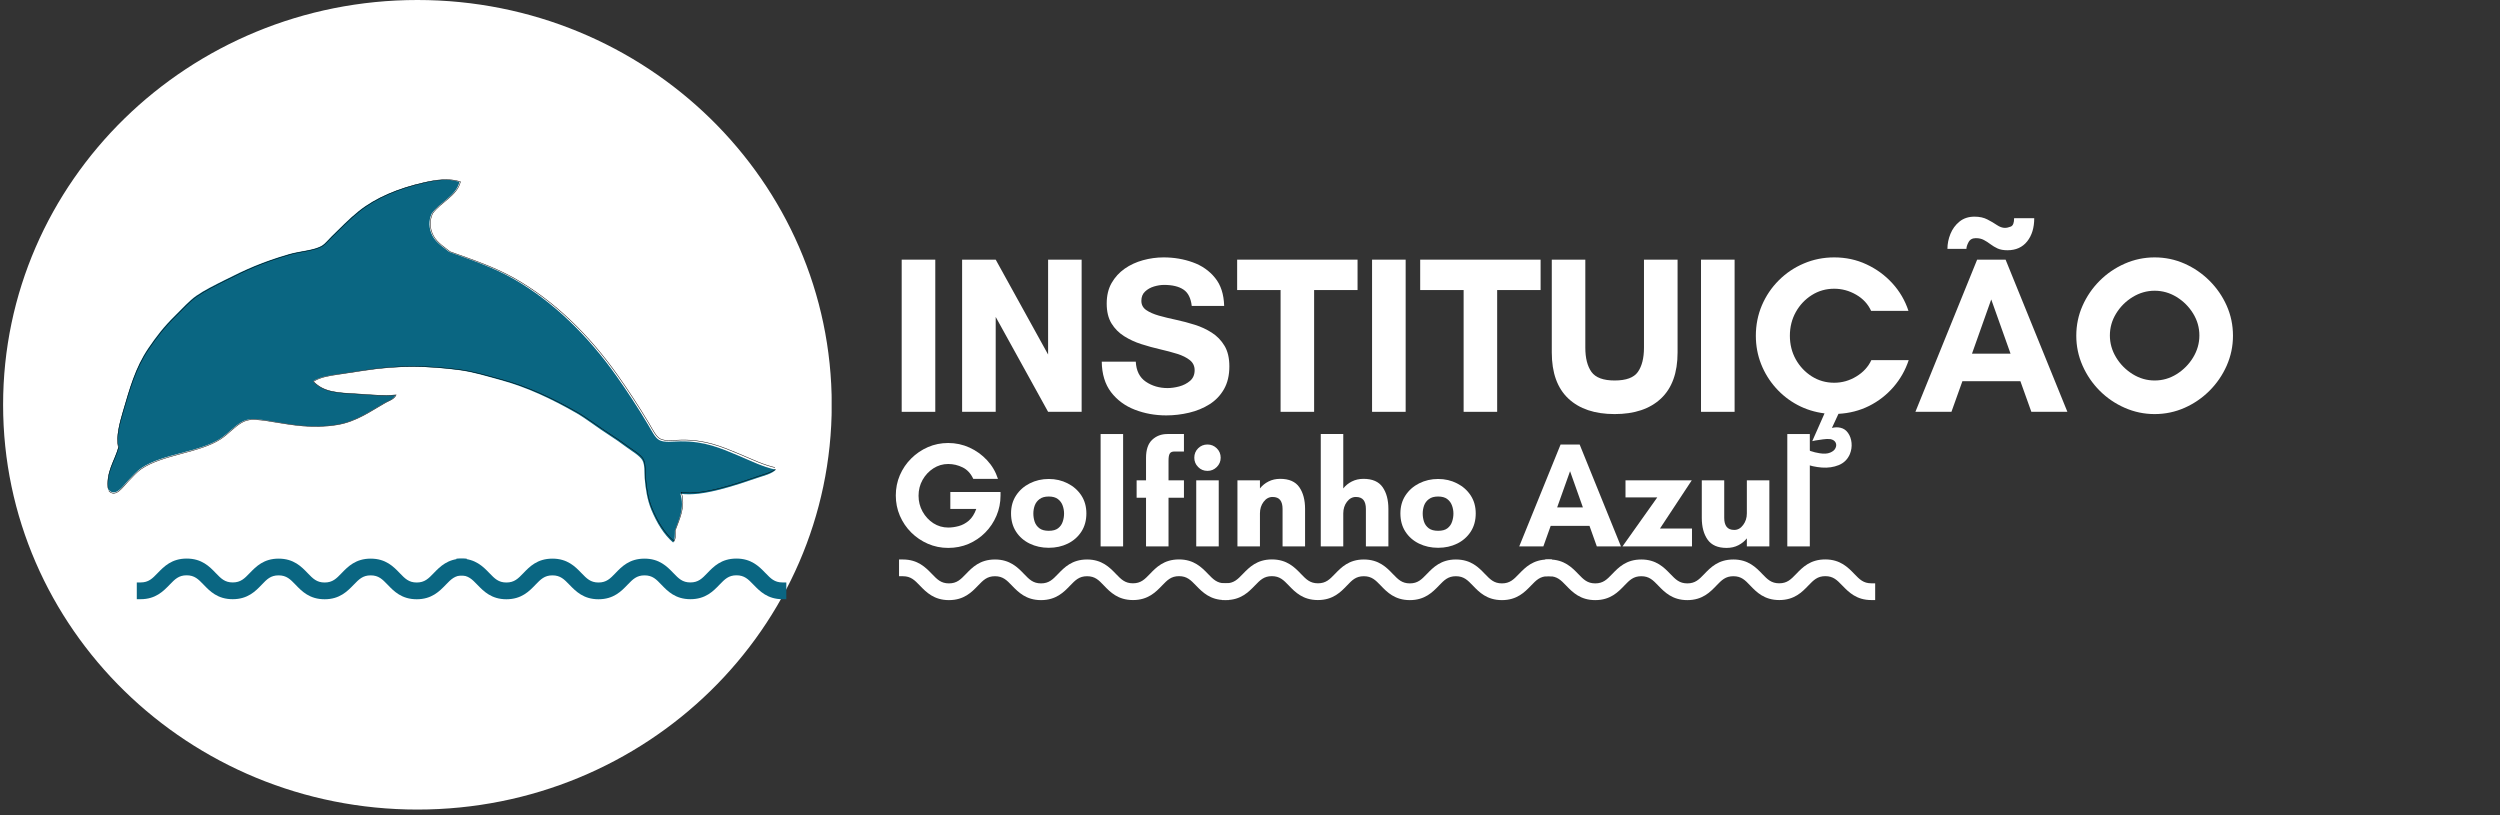 <svg xmlns="http://www.w3.org/2000/svg" xmlns:xlink="http://www.w3.org/1999/xlink" width="831" zoomAndPan="magnify" viewBox="0 0 623.25 203.25" height="271" preserveAspectRatio="xMidYMid meet" version="1.2"><rect x="0" y="0" width="623.25" height="203.25" fill="#333333" stroke="none"/><defs><clipPath id="190b3f7098"><path d="M 224 139.465 L 306.75 139.465 L 306.75 149.926 L 224 149.926 Z M 224 139.465 "/></clipPath><clipPath id="846fad974f"><path d="M 0.773 0 L 208 0 L 208 201.824 L 0.773 201.824 Z M 0.773 0 "/></clipPath><clipPath id="7a3b6d8687"><path d="M 104.062 0 C 47.016 0 0.773 45.18 0.773 100.914 C 0.773 156.645 47.016 201.824 104.062 201.824 C 161.105 201.824 207.352 156.645 207.352 100.914 C 207.352 45.18 161.105 0 104.062 0 Z M 104.062 0 "/></clipPath><clipPath id="445313f3d3"><path d="M 26 44 L 194 44 L 194 136 L 26 136 Z M 26 44 "/></clipPath><clipPath id="021bad949b"><path d="M 44.512 175.559 L 196.254 125.902 L 163.637 26.246 L 11.895 75.906 Z M 44.512 175.559 "/></clipPath><clipPath id="7894203383"><path d="M 26 44 L 195 44 L 195 136 L 26 136 Z M 26 44 "/></clipPath><clipPath id="50b6289b24"><path d="M 44.512 175.559 L 196.254 125.902 L 163.637 26.246 L 11.895 75.906 Z M 44.512 175.559 "/></clipPath><clipPath id="866ce002f2"><path d="M 113.48 139.25 L 196.426 139.25 L 196.426 149.711 L 113.48 149.711 Z M 113.48 139.25 "/></clipPath><clipPath id="8943963f90"><path d="M 34 139.25 L 116.652 139.25 L 116.652 149.711 L 34 149.711 Z M 34 139.25 "/></clipPath><clipPath id="5693ffc45e"><path d="M 304.324 139.465 L 387 139.465 L 387 149.926 L 304.324 149.926 Z M 304.324 139.465 "/></clipPath><clipPath id="5bb615f874"><path d="M 385 139.465 L 467.875 139.465 L 467.875 149.926 L 385 149.926 Z M 385 139.465 "/></clipPath></defs><g id="ae668311a1"><g clip-rule="nonzero" clip-path="url(#190b3f7098)"><path style=" stroke:none;fill-rule:nonzero;fill:#ffffff;fill-opacity:1;" d="M 305.395 145.418 C 303.422 145.418 302.473 144.441 301.172 143.094 L 301.141 143.059 C 299.586 141.453 297.656 139.465 293.918 139.465 C 290.145 139.465 288.219 141.469 286.66 143.094 C 285.359 144.441 284.414 145.418 282.438 145.418 C 280.465 145.418 279.516 144.441 278.215 143.094 L 278.168 143.043 C 276.625 141.453 274.715 139.48 271.008 139.48 C 267.234 139.48 265.309 141.488 263.766 143.094 L 263.75 143.109 C 262.449 144.457 261.504 145.438 259.527 145.438 C 257.555 145.438 256.605 144.457 255.309 143.109 L 255.258 143.059 C 253.719 141.469 251.793 139.48 248.051 139.48 C 244.277 139.48 242.352 141.488 240.809 143.094 L 240.793 143.109 C 239.492 144.457 238.547 145.438 236.57 145.438 C 234.598 145.438 233.648 144.457 232.352 143.109 L 232.316 143.074 C 230.762 141.469 228.832 139.48 225.094 139.48 L 224.129 139.48 L 224.129 143.652 L 225.094 143.652 C 227.066 143.652 228.016 144.633 229.316 145.98 L 229.363 146.031 C 230.906 147.621 232.832 149.609 236.57 149.609 C 240.344 149.609 242.27 147.602 243.812 145.996 L 243.828 145.98 C 245.129 144.633 246.074 143.652 248.051 143.652 C 250.023 143.652 250.973 144.633 252.273 145.98 L 252.305 146.016 C 253.863 147.621 255.789 149.609 259.527 149.609 C 263.301 149.609 265.227 147.602 266.77 145.996 L 266.785 145.98 C 268.086 144.633 269.035 143.652 271.008 143.652 C 273 143.652 273.93 144.633 275.215 145.98 C 276.754 147.586 278.684 149.594 282.453 149.594 C 286.227 149.594 288.152 147.586 289.695 145.98 L 289.711 145.965 C 291.012 144.617 291.957 143.637 293.934 143.637 C 295.906 143.637 296.855 144.617 298.156 145.965 L 298.188 145.996 C 299.746 147.602 301.672 149.594 305.395 149.594 L 306.359 149.594 L 306.359 145.418 Z M 305.395 145.418 "/></g><g clip-rule="nonzero" clip-path="url(#846fad974f)"><g clip-rule="nonzero" clip-path="url(#7a3b6d8687)"><path style=" stroke:none;fill-rule:nonzero;fill:#ffffff;fill-opacity:1;" d="M 0.773 0 L 207.328 0 L 207.328 201.824 L 0.773 201.824 Z M 0.773 0 "/></g></g><g clip-rule="nonzero" clip-path="url(#445313f3d3)"><g clip-rule="nonzero" clip-path="url(#021bad949b)"><path style=" stroke:none;fill-rule:nonzero;fill:#0a6682;fill-opacity:1;" d="M 89.387 52.656 C 86.906 54.641 84.785 56.898 82.594 59.008 C 81.848 59.727 81.062 60.734 80.309 61.211 C 78.387 62.426 74.809 62.574 72.105 63.352 C 65.355 65.297 61.195 67.207 55.984 69.84 C 53.543 71.07 51.008 72.305 48.973 73.711 C 47.234 74.914 45.445 76.91 43.641 78.691 C 40.793 81.5 38.996 83.855 37.012 86.77 C 33.695 91.641 32.312 96.855 30.613 102.641 C 29.871 105.168 28.832 108.91 29.531 111.387 C 28.598 114.875 26.32 117.562 26.984 122.008 C 28.789 124.145 30.664 121.105 31.957 119.777 C 33.023 118.672 34.148 117.406 35.188 116.707 C 40.578 113.062 49.66 112.773 54.941 109.328 C 56.812 108.105 58.227 106.41 60.113 105.273 C 61.902 104.191 63.641 104.5 65.219 104.652 C 66.059 104.734 66.973 104.914 67.754 105.043 C 72.805 105.887 77.898 106.867 83.984 105.871 C 88.867 105.07 92.457 102.371 95.992 100.391 C 96.891 99.891 98.152 99.551 98.609 98.484 C 95.367 98.785 92.48 98.426 88.918 98.203 C 84.242 97.914 80.664 97.852 78.02 95.059 C 79.711 93.961 81.973 93.621 84.016 93.332 C 86.242 93.016 88.445 92.68 90.574 92.355 C 99.566 90.984 106.77 91.27 114.273 92.234 C 117.918 92.703 121.508 93.844 124.758 94.723 C 131.41 96.531 137.547 99.473 143.547 102.895 C 146.262 104.449 148.949 106.625 151.973 108.547 C 153.297 109.387 154.664 110.359 156.141 111.449 C 157.547 112.484 159.562 113.652 160.156 114.766 C 160.809 115.996 160.594 117.648 160.715 119.184 C 160.93 121.855 161.359 124.652 162.391 127.125 C 163.727 130.328 165.5 133.289 167.84 135.281 C 168.305 134.473 168.23 133.336 168.258 132.27 C 169.219 129.562 170.734 126.684 169.617 123.074 C 174.953 123.965 183.738 120.871 189.035 119.07 C 190.629 118.527 192.312 118.164 193.43 117.102 C 190.102 116.379 187.375 114.977 184.258 113.66 C 179.539 111.668 175.625 109.969 169.652 110.031 C 167.715 110.051 165.609 110.41 164.312 109.695 C 163.316 109.152 162.52 107.488 161.598 105.934 C 159.105 101.73 156.223 97.355 153.805 93.926 C 146.543 83.609 137.855 75.176 128.137 69.598 C 123.215 66.77 117.832 64.914 111.992 62.805 C 110.785 61.805 108.742 60.59 107.805 58.77 C 106.844 56.895 106.84 54.973 107.617 53.246 C 109.621 50.43 113.703 48.855 114.543 45.348 C 111.637 44.406 108.559 44.859 105.605 45.516 C 99.23 46.934 93.594 49.297 89.387 52.656 "/></g></g><g clip-rule="nonzero" clip-path="url(#7894203383)"><g clip-rule="nonzero" clip-path="url(#50b6289b24)"><path style="fill:none;stroke-width:1;stroke-linecap:butt;stroke-linejoin:miter;stroke:#000000;stroke-opacity:1;stroke-miterlimit:4;" d="M 459.301 932.515 C 433.311 922.639 409.561 909.47 385.631 897.745 C 377.482 893.748 368.224 887.425 360.668 885.489 C 341.407 880.555 311.292 889.167 286.733 890.07 C 225.396 892.291 185.66 887.67 135.234 879.86 C 111.617 876.226 87.21 872.817 66.489 866.583 C 48.785 861.242 28.504 849.362 8.677 839.334 C -22.603 823.529 -43.925 808.644 -68.323 789.572 C -109.101 757.689 -134.757 717.581 -164.59 673.542 C -177.622 654.303 -196.421 625.65 -197.346 602.866 C -214.579 576.061 -240.794 559.704 -247.361 520.435 C -238.183 497.466 -214.353 517.893 -200.007 525.515 C -188.148 531.886 -175.366 539.444 -164.838 542.469 C -110.17 558.305 -33.969 535.708 19.249 550.167 C 38.109 555.307 54.459 565.688 73.215 570.061 C 91.012 574.243 104.607 566.853 117.297 561.22 C 124.048 558.214 131.15 554.182 137.287 550.943 C 176.934 529.916 216.567 507.619 269.81 499.234 C 312.532 492.52 349.677 505.358 384.415 512.294 C 393.234 514.029 404.635 513.413 411.328 521.135 C 383.589 527.538 360.595 538.521 331.618 550.215 C 293.577 565.537 264.035 575.925 249.666 606.736 C 266.695 611.319 286.399 607.947 304.149 604.751 C 323.498 601.279 342.705 598.035 361.264 594.898 C 439.659 581.661 498.697 559.406 558.385 530.598 C 587.375 516.605 614.084 497.105 638.682 480.745 C 689.006 447.178 731.969 405.492 772.491 360.136 C 790.809 339.56 807.212 313.828 827.095 289.309 C 835.808 278.586 844.517 266.626 853.816 253.378 C 862.68 240.784 876.243 225.392 878.147 214.38 C 880.22 202.219 873.945 188.895 870.778 175.632 C 865.3 152.538 861.267 127.799 863.11 104.132 C 865.497 73.473 872.176 43.648 886.191 20.421 C 892.248 25.95 894.722 35.728 897.847 44.634 C 913.184 64.784 933.594 84.852 934.127 118.329 C 976.014 96.121 1057.372 97.963 1106.251 98.53 C 1120.96 98.71 1135.928 97.129 1148.093 102.998 C 1122.421 118.257 1103.591 137.583 1081.285 157.261 C 1047.516 187.045 1019.633 212.144 969.868 228.079 C 953.726 233.255 935.266 236.031 926.44 245.626 C 919.645 252.944 917.55 269.155 914.121 284.789 C 904.85 327.057 892.802 371.848 882.046 407.397 C 849.785 514.296 800.568 609.267 735.026 683.033 C 701.843 720.417 662.188 750.879 619.429 784.74 C 612.124 796.489 598.461 812.351 595.624 830.265 C 592.741 848.705 597.932 864.902 609.079 877.3 C 633.374 895.496 671.548 897.503 688.056 924.731 C 666.482 940.67 639.69 945.338 613.385 947.95 C 556.595 953.579 503.366 949.212 459.301 932.515 " transform="matrix(0.109,-0.036,-0.035,-0.107,72.16,169.019)"/></g></g><g clip-rule="nonzero" clip-path="url(#866ce002f2)"><path style=" stroke:none;fill-rule:nonzero;fill:#0a6682;fill-opacity:1;" d="M 195.066 145.203 C 193.094 145.203 192.145 144.227 190.848 142.875 L 190.812 142.844 C 189.258 141.238 187.328 139.25 183.59 139.25 C 179.816 139.25 177.891 141.254 176.332 142.875 C 175.031 144.227 174.086 145.203 172.109 145.203 C 170.137 145.203 169.188 144.227 167.887 142.875 L 167.84 142.828 C 166.301 141.238 164.391 139.266 160.68 139.266 C 156.906 139.266 154.98 141.27 153.441 142.875 L 153.426 142.895 C 152.125 144.242 151.176 145.219 149.203 145.219 C 147.227 145.219 146.281 144.242 144.98 142.895 L 144.93 142.844 C 143.391 141.254 141.465 139.266 137.723 139.266 C 133.949 139.266 132.023 141.27 130.484 142.875 L 130.465 142.895 C 129.168 144.242 128.219 145.219 126.246 145.219 C 124.27 145.219 123.324 144.242 122.023 142.895 L 121.988 142.859 C 120.434 141.254 118.508 139.266 114.766 139.266 L 113.801 139.266 L 113.801 143.438 L 114.766 143.438 C 116.742 143.438 117.688 144.418 118.988 145.766 L 119.035 145.816 C 120.578 147.402 122.504 149.395 126.246 149.395 C 130.016 149.395 131.945 147.387 133.484 145.781 L 133.5 145.766 C 134.801 144.418 135.75 143.438 137.723 143.438 C 139.699 143.438 140.645 144.418 141.945 145.766 L 141.977 145.797 C 143.535 147.402 145.461 149.395 149.203 149.395 C 152.973 149.395 154.902 147.387 156.441 145.781 L 156.457 145.766 C 157.758 144.418 158.707 143.438 160.68 143.438 C 162.672 143.438 163.602 144.418 164.887 145.766 C 166.426 147.371 168.355 149.379 172.125 149.379 C 175.898 149.379 177.824 147.371 179.367 145.766 L 179.383 145.75 C 180.684 144.402 181.629 143.422 183.605 143.422 C 185.582 143.422 186.527 144.402 187.828 145.75 L 187.859 145.781 C 189.418 147.387 191.344 149.379 195.066 149.379 L 196.031 149.379 L 196.031 145.203 Z M 195.066 145.203 "/></g><g clip-rule="nonzero" clip-path="url(#8943963f90)"><path style=" stroke:none;fill-rule:nonzero;fill:#0a6682;fill-opacity:1;" d="M 35.066 145.203 C 37.039 145.203 37.988 144.227 39.289 142.875 L 39.32 142.844 C 40.879 141.238 42.805 139.25 46.543 139.25 C 50.316 139.25 52.242 141.254 53.801 142.875 C 55.102 144.227 56.047 145.203 58.023 145.203 C 59.996 145.203 60.945 144.227 62.246 142.875 L 62.293 142.828 C 63.836 141.238 65.746 139.266 69.453 139.266 C 73.227 139.266 75.152 141.27 76.695 142.875 L 76.711 142.895 C 78.012 144.242 78.957 145.219 80.934 145.219 C 82.906 145.219 83.855 144.242 85.156 142.895 L 85.203 142.844 C 86.742 141.254 88.672 139.266 92.41 139.266 C 96.184 139.266 98.109 141.27 99.652 142.875 L 99.668 142.895 C 100.969 144.242 101.914 145.219 103.891 145.219 C 105.863 145.219 106.812 144.242 108.113 142.895 L 108.145 142.859 C 109.703 141.254 111.629 139.266 115.367 139.266 L 116.332 139.266 L 116.332 143.438 L 115.367 143.438 C 113.395 143.438 112.445 144.418 111.145 145.766 L 111.098 145.816 C 109.559 147.402 107.629 149.395 103.891 149.395 C 100.117 149.395 98.191 147.387 96.648 145.781 L 96.633 145.766 C 95.332 144.418 94.387 143.438 92.41 143.438 C 90.438 143.438 89.488 144.418 88.188 145.766 L 88.156 145.797 C 86.598 147.402 84.672 149.395 80.934 149.395 C 77.16 149.395 75.234 147.387 73.691 145.781 L 73.676 145.766 C 72.375 144.418 71.43 143.438 69.453 143.438 C 67.465 143.438 66.531 144.418 65.246 145.766 C 63.707 147.371 61.781 149.379 58.008 149.379 C 54.234 149.379 52.309 147.371 50.766 145.766 L 50.75 145.75 C 49.449 144.402 48.504 143.422 46.527 143.422 C 44.555 143.422 43.605 144.402 42.305 145.75 L 42.273 145.781 C 40.719 147.387 38.789 149.379 35.066 149.379 L 34.102 149.379 L 34.102 145.203 Z M 35.066 145.203 "/></g><g style="fill:#ffffff;fill-opacity:1;"><g transform="translate(221.448, 136.22)"><path style="stroke:none" d="M 14.938 -20.547 C 13.594 -20.547 12.359 -20.18 11.234 -19.453 C 10.117 -18.734 9.223 -17.773 8.547 -16.578 C 7.879 -15.391 7.547 -14.07 7.547 -12.625 C 7.547 -11.207 7.879 -9.895 8.547 -8.688 C 9.223 -7.477 10.117 -6.508 11.234 -5.781 C 12.359 -5.062 13.594 -4.703 14.938 -4.703 C 15.758 -4.703 16.625 -4.82 17.531 -5.062 C 18.445 -5.301 19.297 -5.754 20.078 -6.422 C 20.859 -7.098 21.477 -8.07 21.938 -9.344 L 15.469 -9.344 L 15.469 -13.562 L 27.984 -13.562 L 27.984 -12.703 C 27.984 -10.91 27.645 -9.223 26.969 -7.641 C 26.301 -6.055 25.367 -4.66 24.172 -3.453 C 22.973 -2.242 21.586 -1.301 20.016 -0.625 C 18.453 0.039 16.758 0.375 14.938 0.375 C 13.145 0.375 11.457 0.031 9.875 -0.656 C 8.301 -1.344 6.914 -2.281 5.719 -3.469 C 4.52 -4.664 3.578 -6.055 2.891 -7.641 C 2.211 -9.223 1.875 -10.91 1.875 -12.703 C 1.875 -14.492 2.211 -16.18 2.891 -17.766 C 3.578 -19.348 4.52 -20.734 5.719 -21.922 C 6.914 -23.117 8.301 -24.062 9.875 -24.75 C 11.457 -25.438 13.145 -25.781 14.938 -25.781 C 16.812 -25.781 18.582 -25.398 20.25 -24.641 C 21.914 -23.879 23.367 -22.832 24.609 -21.5 C 25.859 -20.164 26.77 -18.613 27.344 -16.844 L 21.188 -16.844 C 20.562 -18.188 19.676 -19.141 18.531 -19.703 C 17.383 -20.266 16.188 -20.547 14.938 -20.547 Z M 14.938 -20.547 "/></g></g><g style="fill:#ffffff;fill-opacity:1;"><g transform="translate(250.74, 136.22)"><path style="stroke:none" d="M 10.719 -3.891 C 11.719 -3.891 12.488 -4.098 13.031 -4.516 C 13.582 -4.941 13.969 -5.484 14.188 -6.141 C 14.414 -6.805 14.531 -7.488 14.531 -8.188 C 14.531 -8.883 14.41 -9.555 14.172 -10.203 C 13.941 -10.848 13.551 -11.379 13 -11.797 C 12.445 -12.223 11.688 -12.438 10.719 -12.438 C 9.75 -12.438 8.984 -12.223 8.422 -11.797 C 7.859 -11.379 7.457 -10.848 7.219 -10.203 C 6.988 -9.555 6.875 -8.883 6.875 -8.188 C 6.875 -7.488 6.984 -6.805 7.203 -6.141 C 7.43 -5.484 7.828 -4.941 8.391 -4.516 C 8.953 -4.098 9.727 -3.891 10.719 -3.891 Z M 10.719 -16.812 C 12.438 -16.812 14.004 -16.445 15.422 -15.719 C 16.848 -15 17.984 -14 18.828 -12.719 C 19.672 -11.438 20.094 -9.938 20.094 -8.219 C 20.094 -6.477 19.676 -4.961 18.844 -3.672 C 18.008 -2.391 16.883 -1.398 15.469 -0.703 C 14.051 -0.004 12.469 0.344 10.719 0.344 C 8.977 0.344 7.391 -0.004 5.953 -0.703 C 4.523 -1.398 3.395 -2.391 2.562 -3.672 C 1.727 -4.961 1.312 -6.477 1.312 -8.219 C 1.312 -9.938 1.734 -11.438 2.578 -12.719 C 3.422 -14 4.555 -15 5.984 -15.719 C 7.422 -16.445 9 -16.812 10.719 -16.812 Z M 10.719 -16.812 "/></g></g><g style="fill:#ffffff;fill-opacity:1;"><g transform="translate(272.148, 136.22)"><path style="stroke:none" d="M 7.844 0 L 2.234 0 L 2.234 -28.016 L 7.844 -28.016 Z M 7.844 0 "/></g></g><g style="fill:#ffffff;fill-opacity:1;"><g transform="translate(282.236, 136.22)"><path style="stroke:none" d="M 8.781 -28.016 L 12.922 -28.016 L 12.922 -23.656 L 10.531 -23.656 C 9.957 -23.656 9.57 -23.477 9.375 -23.125 C 9.176 -22.781 9.078 -22.207 9.078 -21.406 L 9.078 -16.469 L 12.922 -16.469 L 12.922 -12.141 L 9.078 -12.141 L 9.078 0 L 3.469 0 L 3.469 -12.141 L 1.125 -12.141 L 1.125 -16.469 L 3.469 -16.469 L 3.469 -22.078 C 3.469 -24.117 3.977 -25.617 5 -26.578 C 6.02 -27.535 7.281 -28.016 8.781 -28.016 Z M 8.781 -28.016 "/></g></g><g style="fill:#ffffff;fill-opacity:1;"><g transform="translate(295.799, 136.22)"><path style="stroke:none" d="M 1.938 -22.109 C 1.938 -23.035 2.254 -23.816 2.891 -24.453 C 3.523 -25.086 4.305 -25.406 5.234 -25.406 C 6.129 -25.406 6.898 -25.086 7.547 -24.453 C 8.191 -23.816 8.516 -23.035 8.516 -22.109 C 8.516 -21.211 8.191 -20.441 7.547 -19.797 C 6.898 -19.148 6.129 -18.828 5.234 -18.828 C 4.305 -18.828 3.523 -19.148 2.891 -19.797 C 2.254 -20.441 1.938 -21.211 1.938 -22.109 Z M 8.031 0 L 2.422 0 L 2.422 -16.469 L 8.031 -16.469 Z M 8.031 0 "/></g></g><g style="fill:#ffffff;fill-opacity:1;"><g transform="translate(306.26, 136.22)"><path style="stroke:none" d="M 19.094 -9.344 L 19.094 0 L 13.484 0 L 13.484 -9.344 C 13.484 -10.312 13.285 -11.051 12.891 -11.562 C 12.492 -12.07 11.859 -12.328 10.984 -12.328 C 10.109 -12.328 9.363 -11.922 8.75 -11.109 C 8.145 -10.305 7.844 -9.344 7.844 -8.219 L 7.844 0 L 2.234 0 L 2.234 -16.469 L 7.844 -16.469 L 7.844 -14.453 C 8.414 -15.18 9.129 -15.758 9.984 -16.188 C 10.848 -16.625 11.816 -16.844 12.891 -16.844 C 15.109 -16.844 16.695 -16.148 17.656 -14.766 C 18.613 -13.391 19.094 -11.582 19.094 -9.344 Z M 19.094 -9.344 "/></g></g><g style="fill:#ffffff;fill-opacity:1;"><g transform="translate(327.033, 136.22)"><path style="stroke:none" d="M 19.094 -9.344 L 19.094 0 L 13.484 0 L 13.484 -9.344 C 13.484 -10.312 13.285 -11.051 12.891 -11.562 C 12.492 -12.07 11.859 -12.328 10.984 -12.328 C 10.109 -12.328 9.363 -11.922 8.75 -11.109 C 8.145 -10.305 7.844 -9.344 7.844 -8.219 L 7.844 0 L 2.234 0 L 2.234 -28.016 L 7.844 -28.016 L 7.844 -14.453 C 8.414 -15.18 9.129 -15.758 9.984 -16.188 C 10.848 -16.625 11.816 -16.844 12.891 -16.844 C 15.109 -16.844 16.695 -16.148 17.656 -14.766 C 18.613 -13.391 19.094 -11.582 19.094 -9.344 Z M 19.094 -9.344 "/></g></g><g style="fill:#ffffff;fill-opacity:1;"><g transform="translate(347.807, 136.22)"><path style="stroke:none" d="M 10.719 -3.891 C 11.719 -3.891 12.488 -4.098 13.031 -4.516 C 13.582 -4.941 13.969 -5.484 14.188 -6.141 C 14.414 -6.805 14.531 -7.488 14.531 -8.188 C 14.531 -8.883 14.41 -9.555 14.172 -10.203 C 13.941 -10.848 13.551 -11.379 13 -11.797 C 12.445 -12.223 11.688 -12.438 10.719 -12.438 C 9.75 -12.438 8.984 -12.223 8.422 -11.797 C 7.859 -11.379 7.457 -10.848 7.219 -10.203 C 6.988 -9.555 6.875 -8.883 6.875 -8.188 C 6.875 -7.488 6.984 -6.805 7.203 -6.141 C 7.43 -5.484 7.828 -4.941 8.391 -4.516 C 8.953 -4.098 9.727 -3.891 10.719 -3.891 Z M 10.719 -16.812 C 12.438 -16.812 14.004 -16.445 15.422 -15.719 C 16.848 -15 17.984 -14 18.828 -12.719 C 19.672 -11.438 20.094 -9.938 20.094 -8.219 C 20.094 -6.477 19.676 -4.961 18.844 -3.672 C 18.008 -2.391 16.883 -1.398 15.469 -0.703 C 14.051 -0.004 12.469 0.344 10.719 0.344 C 8.977 0.344 7.391 -0.004 5.953 -0.703 C 4.523 -1.398 3.395 -2.391 2.562 -3.672 C 1.727 -4.961 1.312 -6.477 1.312 -8.219 C 1.312 -9.938 1.734 -11.438 2.578 -12.719 C 3.422 -14 4.555 -15 5.984 -15.719 C 7.422 -16.445 9 -16.812 10.719 -16.812 Z M 10.719 -16.812 "/></g></g><g style="fill:#ffffff;fill-opacity:1;"><g transform="translate(369.215, 136.22)"><path style="stroke:none" d=""/></g></g><g style="fill:#ffffff;fill-opacity:1;"><g transform="translate(378.556, 136.22)"><path style="stroke:none" d="M 16.062 -9.719 L 12.859 -18.75 L 9.641 -9.719 Z M 25.547 0 L 19.531 0 L 17.703 -5.125 L 8.031 -5.125 L 6.203 0 L 0.188 0 L 10.5 -25.406 L 15.25 -25.406 Z M 25.547 0 "/></g></g><g style="fill:#ffffff;fill-opacity:1;"><g transform="translate(404.298, 136.22)"><path style="stroke:none" d="M 17.516 -4.453 L 17.516 0 L 0.188 0 L 8.859 -12.219 L 0.938 -12.219 L 0.938 -16.469 L 17.453 -16.469 L 9.531 -4.453 Z M 17.516 -4.453 "/></g></g><g style="fill:#ffffff;fill-opacity:1;"><g transform="translate(422.381, 136.22)"><path style="stroke:none" d="M 1.875 -7.094 L 1.875 -16.469 L 7.469 -16.469 L 7.469 -7.094 C 7.469 -6.145 7.664 -5.41 8.062 -4.891 C 8.469 -4.367 9.102 -4.109 9.969 -4.109 C 10.844 -4.109 11.582 -4.52 12.188 -5.344 C 12.801 -6.164 13.109 -7.125 13.109 -8.219 L 13.109 -16.469 L 18.719 -16.469 L 18.719 0 L 13.109 0 L 13.109 -2.016 C 12.566 -1.316 11.863 -0.742 11 -0.297 C 10.145 0.148 9.164 0.375 8.062 0.375 C 5.875 0.375 4.297 -0.312 3.328 -1.688 C 2.359 -3.07 1.875 -4.875 1.875 -7.094 Z M 1.875 -7.094 "/></g></g><g style="fill:#ffffff;fill-opacity:1;"><g transform="translate(443.342, 136.22)"><path style="stroke:none" d="M 7.844 0 L 2.234 0 L 2.234 -28.016 L 7.844 -28.016 Z M 7.844 0 "/></g></g><g style="fill:#ffffff;fill-opacity:1;"><g transform="translate(221.448, 102.668)"><path style="stroke:none" d="M 11.719 0 L 3.344 0 L 3.344 -37.938 L 11.719 -37.938 Z M 11.719 0 "/></g></g><g style="fill:#ffffff;fill-opacity:1;"><g transform="translate(236.51, 102.668)"><path style="stroke:none" d="M 33.141 0 L 24.781 0 L 11.719 -23.656 L 11.719 0 L 3.344 0 L 3.344 -37.938 L 11.719 -37.938 L 24.781 -14.281 L 24.781 -37.938 L 33.141 -37.938 Z M 33.141 0 "/></g></g><g style="fill:#ffffff;fill-opacity:1;"><g transform="translate(272.995, 102.668)"><path style="stroke:none" d="M 18.078 -5.922 C 18.973 -5.922 19.941 -6.055 20.984 -6.328 C 22.023 -6.609 22.926 -7.07 23.688 -7.719 C 24.445 -8.375 24.828 -9.258 24.828 -10.375 C 24.828 -11.414 24.426 -12.254 23.625 -12.891 C 22.832 -13.523 21.785 -14.047 20.484 -14.453 C 19.18 -14.859 17.754 -15.238 16.203 -15.594 C 14.66 -15.945 13.109 -16.375 11.547 -16.875 C 9.984 -17.375 8.551 -18.035 7.25 -18.859 C 5.945 -19.68 4.895 -20.742 4.094 -22.047 C 3.301 -23.348 2.906 -25 2.906 -27 C 2.906 -28.977 3.312 -30.68 4.125 -32.109 C 4.945 -33.547 6.035 -34.738 7.391 -35.688 C 8.742 -36.633 10.266 -37.336 11.953 -37.797 C 13.648 -38.266 15.359 -38.5 17.078 -38.5 C 19.68 -38.5 22.113 -38.086 24.375 -37.266 C 26.645 -36.453 28.492 -35.16 29.922 -33.391 C 31.359 -31.629 32.113 -29.297 32.188 -26.391 L 24.109 -26.391 C 23.879 -28.359 23.188 -29.723 22.031 -30.484 C 20.883 -31.254 19.27 -31.641 17.188 -31.641 C 16.406 -31.641 15.578 -31.508 14.703 -31.25 C 13.828 -30.988 13.082 -30.566 12.469 -29.984 C 11.852 -29.41 11.547 -28.641 11.547 -27.672 C 11.547 -26.703 11.945 -25.938 12.75 -25.375 C 13.551 -24.82 14.602 -24.359 15.906 -23.984 C 17.207 -23.617 18.641 -23.27 20.203 -22.938 C 21.766 -22.602 23.316 -22.191 24.859 -21.703 C 26.398 -21.223 27.82 -20.562 29.125 -19.719 C 30.426 -18.883 31.477 -17.797 32.281 -16.453 C 33.082 -15.117 33.484 -13.41 33.484 -11.328 C 33.484 -9.098 33.035 -7.203 32.141 -5.641 C 31.242 -4.078 30.039 -2.82 28.531 -1.875 C 27.031 -0.926 25.336 -0.227 23.453 0.219 C 21.578 0.664 19.676 0.891 17.75 0.891 C 14.957 0.891 12.344 0.414 9.906 -0.531 C 7.469 -1.477 5.492 -2.938 3.984 -4.906 C 2.484 -6.883 1.711 -9.414 1.672 -12.5 L 10.156 -12.5 C 10.27 -10.227 11.109 -8.562 12.672 -7.5 C 14.234 -6.445 16.035 -5.922 18.078 -5.922 Z M 18.078 -5.922 "/></g></g><g style="fill:#ffffff;fill-opacity:1;"><g transform="translate(308.14, 102.668)"><path style="stroke:none" d="M 19.469 -30.359 L 19.469 0 L 11.109 0 L 11.109 -30.359 L 0.281 -30.359 L 0.281 -37.938 L 30.297 -37.938 L 30.297 -30.359 Z M 19.469 -30.359 "/></g></g><g style="fill:#ffffff;fill-opacity:1;"><g transform="translate(338.711, 102.668)"><path style="stroke:none" d="M 11.719 0 L 3.344 0 L 3.344 -37.938 L 11.719 -37.938 Z M 11.719 0 "/></g></g><g style="fill:#ffffff;fill-opacity:1;"><g transform="translate(353.773, 102.668)"><path style="stroke:none" d="M 19.469 -30.359 L 19.469 0 L 11.109 0 L 11.109 -30.359 L 0.281 -30.359 L 0.281 -37.938 L 30.297 -37.938 L 30.297 -30.359 Z M 19.469 -30.359 "/></g></g><g style="fill:#ffffff;fill-opacity:1;"><g transform="translate(384.344, 102.668)"><path style="stroke:none" d="M 25.5 -37.938 L 33.875 -37.938 L 33.875 -14.781 C 33.875 -9.727 32.492 -5.906 29.734 -3.312 C 26.984 -0.727 23.133 0.562 18.188 0.562 C 13.238 0.562 9.391 -0.727 6.641 -3.312 C 3.891 -5.906 2.516 -9.727 2.516 -14.781 L 2.516 -37.938 L 10.875 -37.938 L 10.875 -16.016 C 10.875 -13.41 11.383 -11.391 12.406 -9.953 C 13.438 -8.523 15.363 -7.812 18.188 -7.812 C 21.051 -7.812 22.984 -8.523 23.984 -9.953 C 24.992 -11.391 25.5 -13.41 25.5 -16.016 Z M 25.5 -37.938 "/></g></g><g style="fill:#ffffff;fill-opacity:1;"><g transform="translate(420.717, 102.668)"><path style="stroke:none" d="M 11.719 0 L 3.344 0 L 3.344 -37.938 L 11.719 -37.938 Z M 11.719 0 "/></g></g><g style="fill:#ffffff;fill-opacity:1;"><g transform="translate(435.779, 102.668)"><path style="stroke:none" d="M 30.75 -12.891 L 40.062 -12.891 C 39.238 -10.398 37.973 -8.164 36.266 -6.188 C 34.555 -4.219 32.531 -2.645 30.188 -1.469 C 27.844 -0.301 25.297 0.352 22.547 0.5 L 20.922 4.016 C 21.672 3.828 22.379 3.812 23.047 3.969 C 23.828 4.145 24.457 4.578 24.938 5.266 C 25.426 5.961 25.719 6.785 25.812 7.734 C 25.906 8.68 25.766 9.617 25.391 10.547 C 24.828 11.848 23.906 12.758 22.625 13.281 C 21.344 13.801 19.938 14.004 18.406 13.891 C 16.883 13.773 15.453 13.457 14.109 12.938 L 13.672 12.781 L 15.172 9.594 L 15.562 9.766 C 16.312 10.023 17.078 10.211 17.859 10.328 C 18.93 10.504 19.801 10.453 20.469 10.172 C 21.145 9.898 21.594 9.52 21.812 9.031 C 22.039 8.551 22.051 8.098 21.844 7.672 C 21.633 7.242 21.219 6.957 20.594 6.812 C 20.031 6.738 19.406 6.754 18.719 6.859 C 18.031 6.973 17.391 7.066 16.797 7.141 L 16.016 7.312 L 19.078 0.391 C 16.66 0.086 14.422 -0.609 12.359 -1.703 C 10.297 -2.797 8.484 -4.219 6.922 -5.969 C 5.359 -7.719 4.141 -9.695 3.266 -11.906 C 2.391 -14.125 1.953 -16.477 1.953 -18.969 C 1.953 -21.645 2.453 -24.164 3.453 -26.531 C 4.461 -28.895 5.867 -30.977 7.672 -32.781 C 9.473 -34.582 11.555 -35.984 13.922 -36.984 C 16.285 -37.992 18.805 -38.5 21.484 -38.5 C 24.379 -38.5 27.062 -37.922 29.531 -36.766 C 32.008 -35.617 34.16 -34.047 35.984 -32.047 C 37.805 -30.055 39.145 -27.766 40 -25.172 L 30.688 -25.172 C 29.906 -26.879 28.66 -28.223 26.953 -29.203 C 25.242 -30.191 23.422 -30.688 21.484 -30.688 C 19.43 -30.688 17.566 -30.156 15.891 -29.094 C 14.223 -28.039 12.895 -26.629 11.906 -24.859 C 10.926 -23.086 10.438 -21.125 10.438 -18.969 C 10.438 -16.812 10.926 -14.848 11.906 -13.078 C 12.895 -11.316 14.223 -9.906 15.891 -8.844 C 17.566 -7.781 19.43 -7.25 21.484 -7.25 C 23.453 -7.25 25.289 -7.77 27 -8.812 C 28.719 -9.852 29.969 -11.211 30.75 -12.891 Z M 30.75 -12.891 "/></g></g><g style="fill:#ffffff;fill-opacity:1;"><g transform="translate(477.228, 102.668)"><path style="stroke:none" d="M 24.891 -48.266 L 29.906 -48.266 C 29.906 -45.879 29.316 -43.953 28.141 -42.484 C 26.973 -41.016 25.332 -40.281 23.219 -40.281 C 22.25 -40.281 21.438 -40.426 20.781 -40.719 C 20.133 -41.02 19.539 -41.375 19 -41.781 C 18.457 -42.195 17.906 -42.551 17.344 -42.844 C 16.789 -43.145 16.125 -43.297 15.344 -43.297 C 14.488 -43.297 13.883 -42.961 13.531 -42.297 C 13.176 -41.629 13 -41.07 13 -40.625 L 8.266 -40.625 C 8.266 -41.883 8.516 -43.129 9.016 -44.359 C 9.516 -45.586 10.266 -46.609 11.266 -47.422 C 12.273 -48.242 13.523 -48.656 15.016 -48.656 C 16.273 -48.656 17.348 -48.422 18.234 -47.953 C 19.129 -47.492 19.922 -47.031 20.609 -46.562 C 21.305 -46.094 21.969 -45.859 22.594 -45.859 C 23.039 -45.859 23.535 -45.969 24.078 -46.188 C 24.617 -46.414 24.891 -47.109 24.891 -48.266 Z M 24 -14.5 L 19.188 -28.016 L 14.391 -14.5 Z M 38.172 0 L 29.188 0 L 26.453 -7.641 L 12 -7.641 L 9.266 0 L 0.281 0 L 15.672 -37.938 L 22.766 -37.938 Z M 38.172 0 "/></g></g><g style="fill:#ffffff;fill-opacity:1;"><g transform="translate(515.665, 102.668)"><path style="stroke:none" d="M 32.641 -19.031 C 32.641 -21 32.117 -22.828 31.078 -24.516 C 30.035 -26.211 28.664 -27.582 26.969 -28.625 C 25.281 -29.664 23.453 -30.188 21.484 -30.188 C 19.547 -30.188 17.723 -29.664 16.016 -28.625 C 14.305 -27.582 12.93 -26.211 11.891 -24.516 C 10.848 -22.828 10.328 -21 10.328 -19.031 C 10.328 -17.094 10.848 -15.266 11.891 -13.547 C 12.93 -11.836 14.305 -10.453 16.016 -9.391 C 17.723 -8.336 19.547 -7.812 21.484 -7.812 C 23.453 -7.812 25.281 -8.336 26.969 -9.391 C 28.664 -10.453 30.035 -11.836 31.078 -13.547 C 32.117 -15.266 32.641 -17.094 32.641 -19.031 Z M 41.016 -18.969 C 41.016 -16.363 40.492 -13.879 39.453 -11.516 C 38.41 -9.16 36.984 -7.078 35.172 -5.266 C 33.367 -3.461 31.297 -2.039 28.953 -1 C 26.609 0.039 24.117 0.562 21.484 0.562 C 18.879 0.562 16.395 0.039 14.031 -1 C 11.664 -2.039 9.582 -3.461 7.781 -5.266 C 5.977 -7.078 4.555 -9.16 3.516 -11.516 C 2.473 -13.879 1.953 -16.363 1.953 -18.969 C 1.953 -21.613 2.473 -24.109 3.516 -26.453 C 4.555 -28.797 5.977 -30.867 7.781 -32.672 C 9.582 -34.473 11.664 -35.895 14.031 -36.938 C 16.395 -37.977 18.879 -38.5 21.484 -38.5 C 24.117 -38.5 26.609 -37.977 28.953 -36.938 C 31.297 -35.895 33.367 -34.473 35.172 -32.672 C 36.984 -30.867 38.41 -28.797 39.453 -26.453 C 40.492 -24.109 41.016 -21.613 41.016 -18.969 Z M 41.016 -18.969 "/></g></g><g clip-rule="nonzero" clip-path="url(#5693ffc45e)"><path style=" stroke:none;fill-rule:nonzero;fill:#ffffff;fill-opacity:1;" d="M 305.613 145.418 C 307.586 145.418 308.535 144.441 309.832 143.094 L 309.867 143.059 C 311.422 141.453 313.348 139.465 317.09 139.465 C 320.863 139.465 322.789 141.469 324.348 143.094 C 325.648 144.441 326.594 145.418 328.57 145.418 C 330.543 145.418 331.492 144.441 332.789 143.094 L 332.84 143.043 C 334.379 141.453 336.289 139.48 340 139.48 C 343.773 139.48 345.699 141.488 347.238 143.094 L 347.254 143.109 C 348.555 144.457 349.504 145.438 351.477 145.438 C 353.453 145.438 354.398 144.457 355.699 143.109 L 355.75 143.059 C 357.289 141.469 359.215 139.48 362.957 139.48 C 366.73 139.48 368.656 141.488 370.195 143.094 L 370.215 143.109 C 371.512 144.457 372.461 145.438 374.434 145.438 C 376.41 145.438 377.355 144.457 378.656 143.109 L 378.691 143.074 C 380.246 141.469 382.172 139.48 385.914 139.48 L 386.879 139.48 L 386.879 143.652 L 385.914 143.652 C 383.938 143.652 382.992 144.633 381.691 145.98 L 381.645 146.031 C 380.102 147.621 378.176 149.609 374.434 149.609 C 370.664 149.609 368.734 147.602 367.195 145.996 L 367.18 145.98 C 365.879 144.633 364.93 143.652 362.957 143.652 C 360.98 143.652 360.035 144.633 358.734 145.98 L 358.703 146.016 C 357.145 147.621 355.219 149.609 351.477 149.609 C 347.707 149.609 345.777 147.602 344.238 145.996 L 344.223 145.98 C 342.922 144.633 341.973 143.652 340 143.652 C 338.008 143.652 337.078 144.633 335.793 145.98 C 334.25 147.586 332.324 149.594 328.551 149.594 C 324.781 149.594 322.852 147.586 321.312 145.98 L 321.297 145.965 C 319.996 144.617 319.047 143.637 317.074 143.637 C 315.098 143.637 314.152 144.617 312.852 145.965 L 312.82 145.996 C 311.262 147.602 309.336 149.594 305.613 149.594 L 304.648 149.594 L 304.648 145.418 Z M 305.613 145.418 "/></g><g clip-rule="nonzero" clip-path="url(#5bb615f874)"><path style=" stroke:none;fill-rule:nonzero;fill:#ffffff;fill-opacity:1;" d="M 466.516 145.418 C 464.543 145.418 463.594 144.441 462.297 143.094 L 462.262 143.059 C 460.707 141.453 458.777 139.465 455.039 139.465 C 451.266 139.465 449.34 141.469 447.781 143.094 C 446.48 144.441 445.535 145.418 443.559 145.418 C 441.586 145.418 440.637 144.441 439.336 143.094 L 439.289 143.043 C 437.75 141.453 435.84 139.48 432.129 139.48 C 428.355 139.48 426.43 141.488 424.891 143.094 L 424.875 143.109 C 423.574 144.457 422.625 145.438 420.652 145.438 C 418.676 145.438 417.73 144.457 416.43 143.109 L 416.379 143.059 C 414.84 141.469 412.914 139.48 409.172 139.48 C 405.398 139.48 403.473 141.488 401.934 143.094 L 401.914 143.109 C 400.617 144.457 399.668 145.438 397.695 145.438 C 395.719 145.438 394.773 144.457 393.473 143.109 L 393.438 143.074 C 391.883 141.469 389.957 139.48 386.215 139.48 L 385.25 139.48 L 385.25 143.652 L 386.215 143.652 C 388.191 143.652 389.137 144.633 390.438 145.98 L 390.484 146.031 C 392.027 147.621 393.953 149.609 397.695 149.609 C 401.465 149.609 403.395 147.602 404.934 145.996 L 404.949 145.98 C 406.25 144.633 407.199 143.652 409.172 143.652 C 411.148 143.652 412.094 144.633 413.395 145.98 L 413.426 146.016 C 414.984 147.621 416.91 149.609 420.652 149.609 C 424.422 149.609 426.352 147.602 427.891 145.996 L 427.906 145.98 C 429.207 144.633 430.156 143.652 432.129 143.652 C 434.121 143.652 435.051 144.633 436.336 145.98 C 437.875 147.586 439.805 149.594 443.574 149.594 C 447.348 149.594 449.273 147.586 450.816 145.98 L 450.832 145.965 C 452.133 144.617 453.082 143.637 455.055 143.637 C 457.031 143.637 457.977 144.617 459.277 145.965 L 459.309 145.996 C 460.867 147.602 462.793 149.594 466.516 149.594 L 467.48 149.594 L 467.48 145.418 Z M 466.516 145.418 "/></g></g></svg>